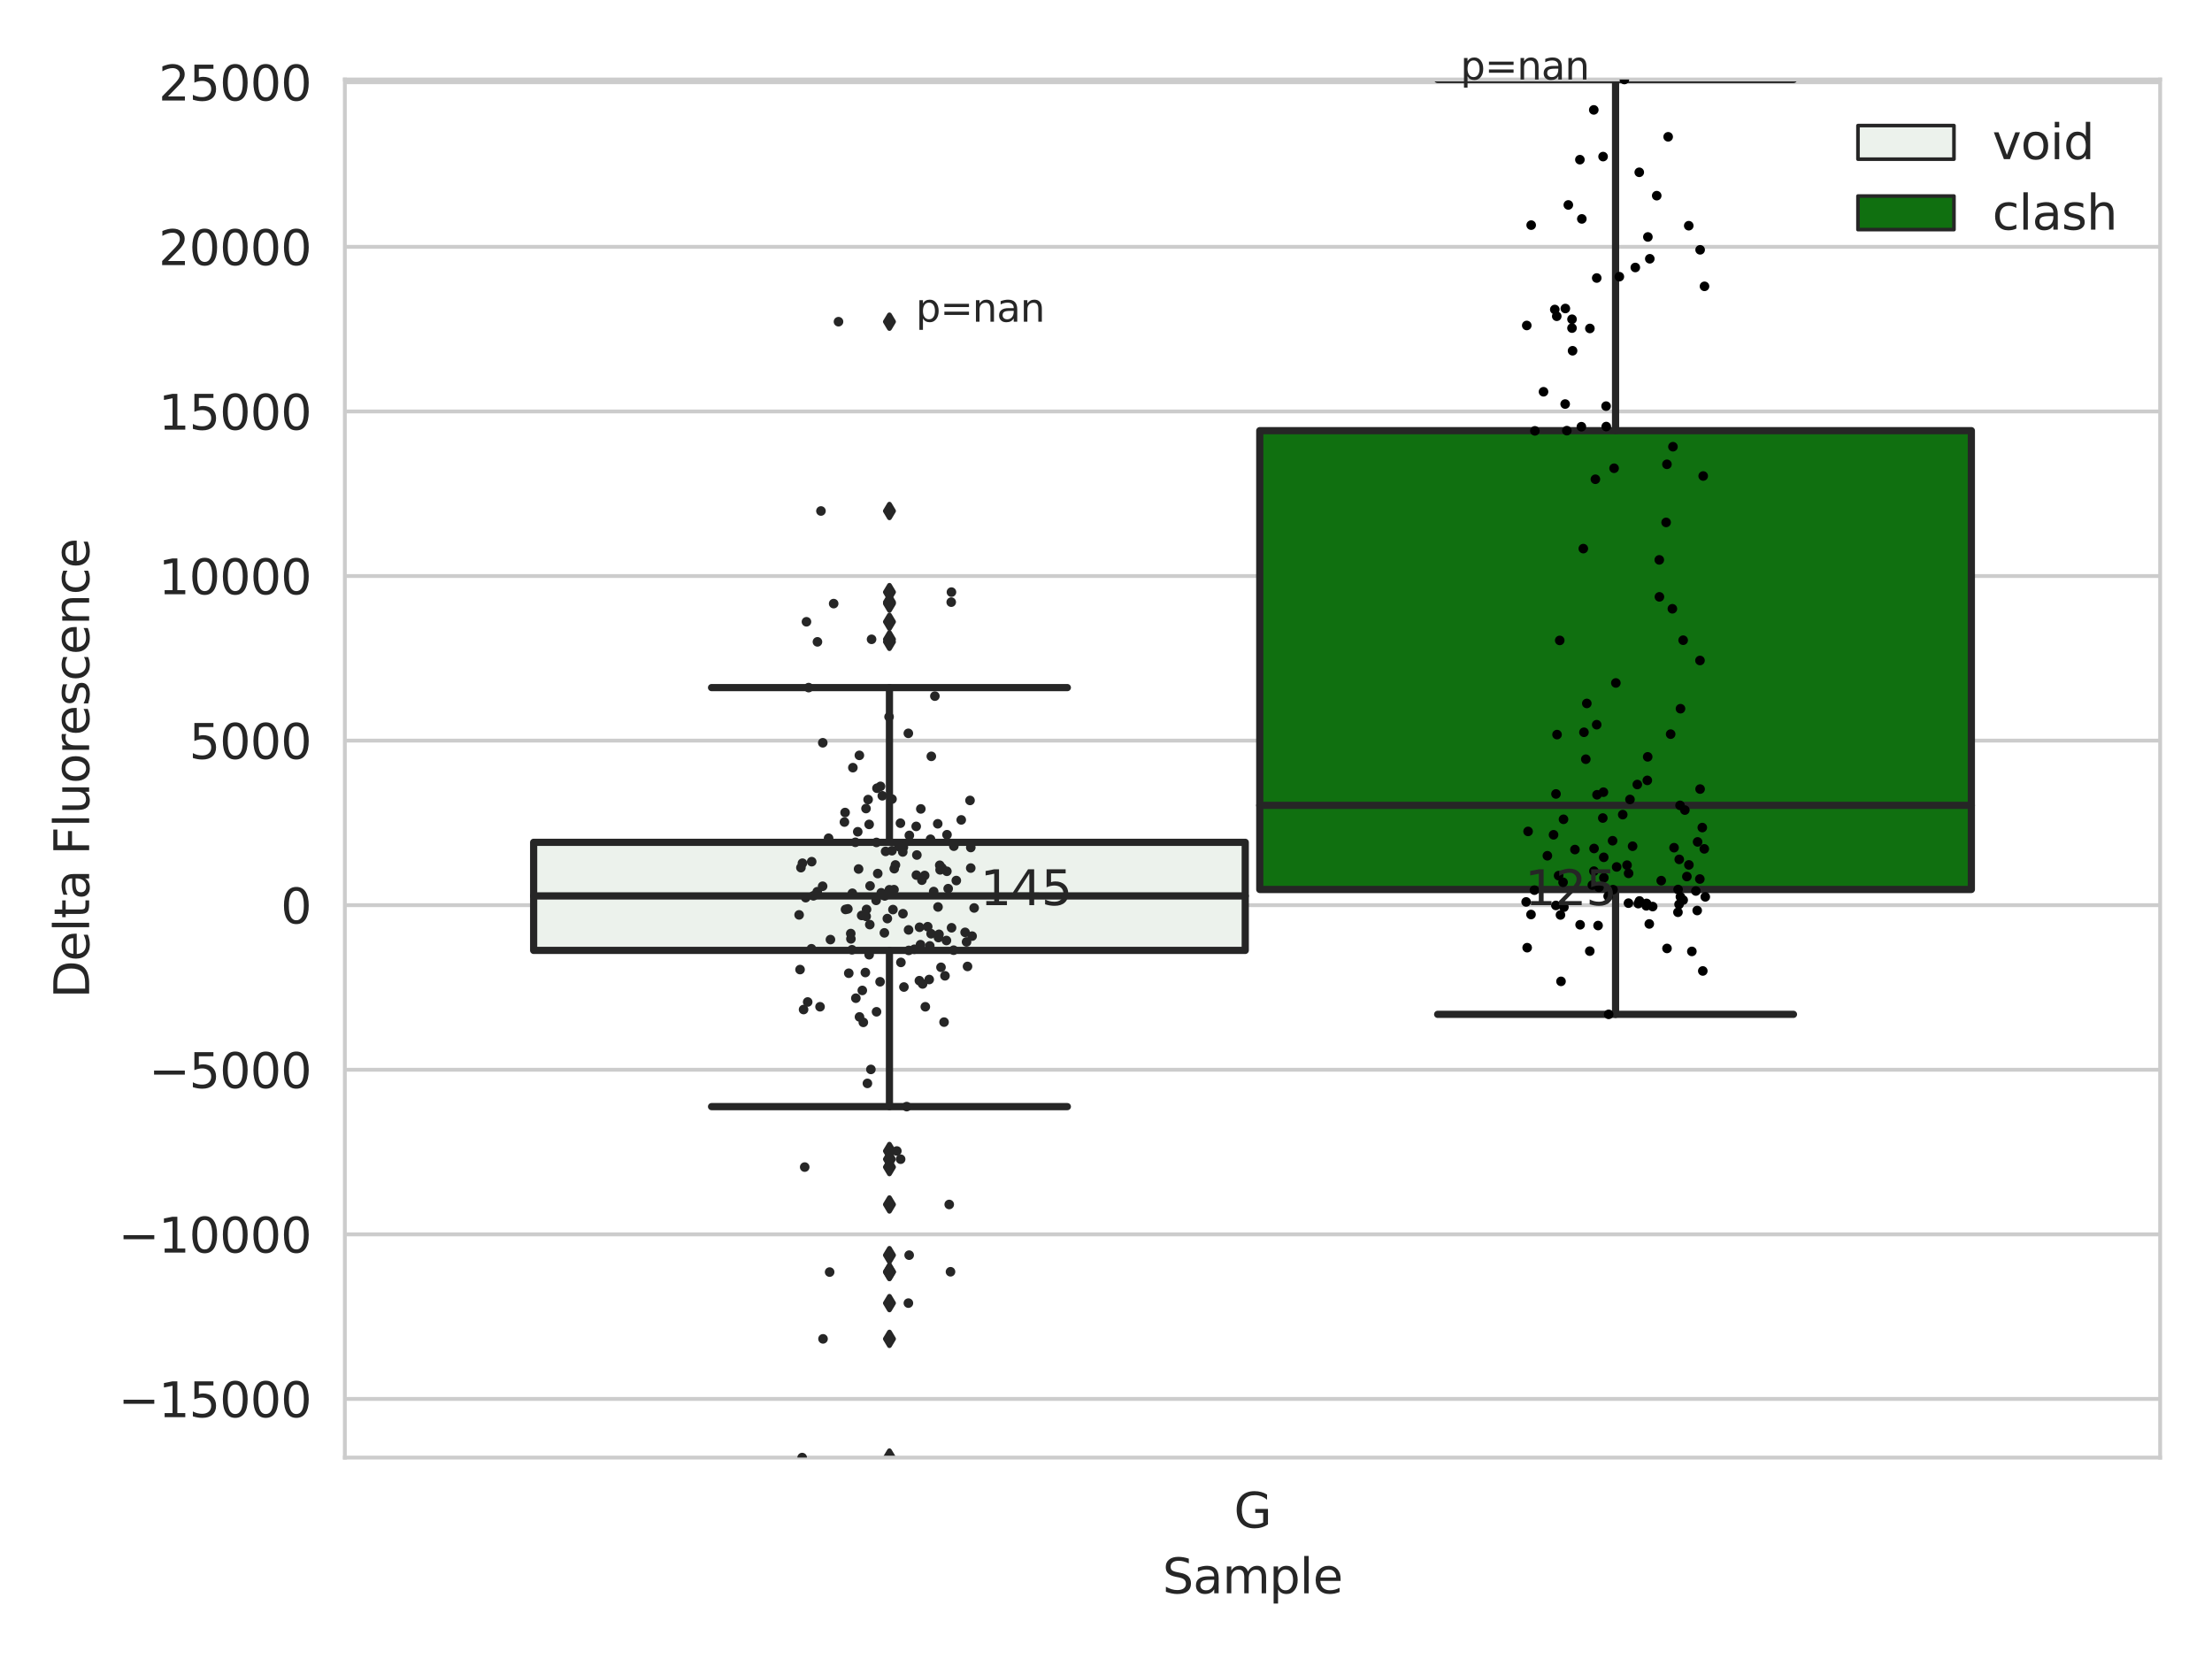 <?xml version="1.0" encoding="utf-8" standalone="no"?>
<!DOCTYPE svg PUBLIC "-//W3C//DTD SVG 1.1//EN"
  "http://www.w3.org/Graphics/SVG/1.1/DTD/svg11.dtd">
<svg xmlns:xlink="http://www.w3.org/1999/xlink" width="460.8pt" height="345.6pt" viewBox="0 0 460.8 345.6" xmlns="http://www.w3.org/2000/svg" version="1.1">
 <defs>
  <style type="text/css">*{stroke-linejoin: round; stroke-linecap: butt}</style>
 </defs>
 <g id="figure_1">
  <g id="patch_1">
   <path d="M 0 345.6 
L 460.8 345.6 
L 460.8 0 
L 0 0 
z
" style="fill: #ffffff"/>
  </g>
  <g id="axes_1">
   <g id="patch_2">
    <path d="M 71.84 303.64 
L 450 303.64 
L 450 16.56 
L 71.84 16.56 
z
" style="fill: #ffffff"/>
   </g>
   <g id="matplotlib.axis_1">
    <g id="xtick_1">
     <g id="text_1">
      <!-- G -->
      <g style="fill: #262626" transform="translate(257.046 318.238) scale(0.1 -0.1)">
       <defs>
        <path id="DejaVuSans-47" d="M 3809 666 
L 3809 1919 
L 2778 1919 
L 2778 2438 
L 4434 2438 
L 4434 434 
Q 4069 175 3628 42 
Q 3188 -91 2688 -91 
Q 1594 -91 976 548 
Q 359 1188 359 2328 
Q 359 3472 976 4111 
Q 1594 4750 2688 4750 
Q 3144 4750 3555 4637 
Q 3966 4525 4313 4306 
L 4313 3634 
Q 3963 3931 3569 4081 
Q 3175 4231 2741 4231 
Q 1884 4231 1454 3753 
Q 1025 3275 1025 2328 
Q 1025 1384 1454 906 
Q 1884 428 2741 428 
Q 3075 428 3337 486 
Q 3600 544 3809 666 
z
" transform="scale(0.016)"/>
       </defs>
       <use xlink:href="#DejaVuSans-47"/>
      </g>
     </g>
    </g>
    <g id="text_2">
     <!-- Sample -->
     <g style="fill: #262626" transform="translate(242.172 331.917) scale(0.1 -0.1)">
      <defs>
       <path id="DejaVuSans-53" d="M 3425 4513 
L 3425 3897 
Q 3066 4069 2747 4153 
Q 2428 4238 2131 4238 
Q 1616 4238 1336 4038 
Q 1056 3838 1056 3469 
Q 1056 3159 1242 3001 
Q 1428 2844 1947 2747 
L 2328 2669 
Q 3034 2534 3370 2195 
Q 3706 1856 3706 1288 
Q 3706 609 3251 259 
Q 2797 -91 1919 -91 
Q 1588 -91 1214 -16 
Q 841 59 441 206 
L 441 856 
Q 825 641 1194 531 
Q 1563 422 1919 422 
Q 2459 422 2753 634 
Q 3047 847 3047 1241 
Q 3047 1584 2836 1778 
Q 2625 1972 2144 2069 
L 1759 2144 
Q 1053 2284 737 2584 
Q 422 2884 422 3419 
Q 422 4038 858 4394 
Q 1294 4750 2059 4750 
Q 2388 4750 2728 4690 
Q 3069 4631 3425 4513 
z
" transform="scale(0.016)"/>
       <path id="DejaVuSans-61" d="M 2194 1759 
Q 1497 1759 1228 1600 
Q 959 1441 959 1056 
Q 959 750 1161 570 
Q 1363 391 1709 391 
Q 2188 391 2477 730 
Q 2766 1069 2766 1631 
L 2766 1759 
L 2194 1759 
z
M 3341 1997 
L 3341 0 
L 2766 0 
L 2766 531 
Q 2569 213 2275 61 
Q 1981 -91 1556 -91 
Q 1019 -91 701 211 
Q 384 513 384 1019 
Q 384 1609 779 1909 
Q 1175 2209 1959 2209 
L 2766 2209 
L 2766 2266 
Q 2766 2663 2505 2880 
Q 2244 3097 1772 3097 
Q 1472 3097 1187 3025 
Q 903 2953 641 2809 
L 641 3341 
Q 956 3463 1253 3523 
Q 1550 3584 1831 3584 
Q 2591 3584 2966 3190 
Q 3341 2797 3341 1997 
z
" transform="scale(0.016)"/>
       <path id="DejaVuSans-6d" d="M 3328 2828 
Q 3544 3216 3844 3400 
Q 4144 3584 4550 3584 
Q 5097 3584 5394 3201 
Q 5691 2819 5691 2113 
L 5691 0 
L 5113 0 
L 5113 2094 
Q 5113 2597 4934 2840 
Q 4756 3084 4391 3084 
Q 3944 3084 3684 2787 
Q 3425 2491 3425 1978 
L 3425 0 
L 2847 0 
L 2847 2094 
Q 2847 2600 2669 2842 
Q 2491 3084 2119 3084 
Q 1678 3084 1418 2786 
Q 1159 2488 1159 1978 
L 1159 0 
L 581 0 
L 581 3500 
L 1159 3500 
L 1159 2956 
Q 1356 3278 1631 3431 
Q 1906 3584 2284 3584 
Q 2666 3584 2933 3390 
Q 3200 3197 3328 2828 
z
" transform="scale(0.016)"/>
       <path id="DejaVuSans-70" d="M 1159 525 
L 1159 -1331 
L 581 -1331 
L 581 3500 
L 1159 3500 
L 1159 2969 
Q 1341 3281 1617 3432 
Q 1894 3584 2278 3584 
Q 2916 3584 3314 3078 
Q 3713 2572 3713 1747 
Q 3713 922 3314 415 
Q 2916 -91 2278 -91 
Q 1894 -91 1617 61 
Q 1341 213 1159 525 
z
M 3116 1747 
Q 3116 2381 2855 2742 
Q 2594 3103 2138 3103 
Q 1681 3103 1420 2742 
Q 1159 2381 1159 1747 
Q 1159 1113 1420 752 
Q 1681 391 2138 391 
Q 2594 391 2855 752 
Q 3116 1113 3116 1747 
z
" transform="scale(0.016)"/>
       <path id="DejaVuSans-6c" d="M 603 4863 
L 1178 4863 
L 1178 0 
L 603 0 
L 603 4863 
z
" transform="scale(0.016)"/>
       <path id="DejaVuSans-65" d="M 3597 1894 
L 3597 1613 
L 953 1613 
Q 991 1019 1311 708 
Q 1631 397 2203 397 
Q 2534 397 2845 478 
Q 3156 559 3463 722 
L 3463 178 
Q 3153 47 2828 -22 
Q 2503 -91 2169 -91 
Q 1331 -91 842 396 
Q 353 884 353 1716 
Q 353 2575 817 3079 
Q 1281 3584 2069 3584 
Q 2775 3584 3186 3129 
Q 3597 2675 3597 1894 
z
M 3022 2063 
Q 3016 2534 2758 2815 
Q 2500 3097 2075 3097 
Q 1594 3097 1305 2825 
Q 1016 2553 972 2059 
L 3022 2063 
z
" transform="scale(0.016)"/>
      </defs>
      <use xlink:href="#DejaVuSans-53"/>
      <use xlink:href="#DejaVuSans-61" x="63.477"/>
      <use xlink:href="#DejaVuSans-6d" x="124.756"/>
      <use xlink:href="#DejaVuSans-70" x="222.168"/>
      <use xlink:href="#DejaVuSans-6c" x="285.645"/>
      <use xlink:href="#DejaVuSans-65" x="313.428"/>
     </g>
    </g>
   </g>
   <g id="matplotlib.axis_2">
    <g id="ytick_1">
     <g id="line2d_1">
      <path d="M 71.84 291.423 
L 450 291.423 
" clip-path="url(#pda5dbcec9f)" style="fill: none; stroke: #cccccc; stroke-width: 0.8; stroke-linecap: round"/>
     </g>
     <g id="text_3">
      <!-- −15000 -->
      <g style="fill: #262626" transform="translate(24.648 295.222) scale(0.1 -0.1)">
       <defs>
        <path id="DejaVuSans-2212" d="M 678 2272 
L 4684 2272 
L 4684 1741 
L 678 1741 
L 678 2272 
z
" transform="scale(0.016)"/>
        <path id="DejaVuSans-31" d="M 794 531 
L 1825 531 
L 1825 4091 
L 703 3866 
L 703 4441 
L 1819 4666 
L 2450 4666 
L 2450 531 
L 3481 531 
L 3481 0 
L 794 0 
L 794 531 
z
" transform="scale(0.016)"/>
        <path id="DejaVuSans-35" d="M 691 4666 
L 3169 4666 
L 3169 4134 
L 1269 4134 
L 1269 2991 
Q 1406 3038 1543 3061 
Q 1681 3084 1819 3084 
Q 2600 3084 3056 2656 
Q 3513 2228 3513 1497 
Q 3513 744 3044 326 
Q 2575 -91 1722 -91 
Q 1428 -91 1123 -41 
Q 819 9 494 109 
L 494 744 
Q 775 591 1075 516 
Q 1375 441 1709 441 
Q 2250 441 2565 725 
Q 2881 1009 2881 1497 
Q 2881 1984 2565 2268 
Q 2250 2553 1709 2553 
Q 1456 2553 1204 2497 
Q 953 2441 691 2322 
L 691 4666 
z
" transform="scale(0.016)"/>
        <path id="DejaVuSans-30" d="M 2034 4250 
Q 1547 4250 1301 3770 
Q 1056 3291 1056 2328 
Q 1056 1369 1301 889 
Q 1547 409 2034 409 
Q 2525 409 2770 889 
Q 3016 1369 3016 2328 
Q 3016 3291 2770 3770 
Q 2525 4250 2034 4250 
z
M 2034 4750 
Q 2819 4750 3233 4129 
Q 3647 3509 3647 2328 
Q 3647 1150 3233 529 
Q 2819 -91 2034 -91 
Q 1250 -91 836 529 
Q 422 1150 422 2328 
Q 422 3509 836 4129 
Q 1250 4750 2034 4750 
z
" transform="scale(0.016)"/>
       </defs>
       <use xlink:href="#DejaVuSans-2212"/>
       <use xlink:href="#DejaVuSans-31" x="83.789"/>
       <use xlink:href="#DejaVuSans-35" x="147.412"/>
       <use xlink:href="#DejaVuSans-30" x="211.035"/>
       <use xlink:href="#DejaVuSans-30" x="274.658"/>
       <use xlink:href="#DejaVuSans-30" x="338.281"/>
      </g>
     </g>
    </g>
    <g id="ytick_2">
     <g id="line2d_2">
      <path d="M 71.84 257.138 
L 450 257.138 
" clip-path="url(#pda5dbcec9f)" style="fill: none; stroke: #cccccc; stroke-width: 0.8; stroke-linecap: round"/>
     </g>
     <g id="text_4">
      <!-- −10000 -->
      <g style="fill: #262626" transform="translate(24.648 260.937) scale(0.1 -0.1)">
       <use xlink:href="#DejaVuSans-2212"/>
       <use xlink:href="#DejaVuSans-31" x="83.789"/>
       <use xlink:href="#DejaVuSans-30" x="147.412"/>
       <use xlink:href="#DejaVuSans-30" x="211.035"/>
       <use xlink:href="#DejaVuSans-30" x="274.658"/>
       <use xlink:href="#DejaVuSans-30" x="338.281"/>
      </g>
     </g>
    </g>
    <g id="ytick_3">
     <g id="line2d_3">
      <path d="M 71.84 222.852 
L 450 222.852 
" clip-path="url(#pda5dbcec9f)" style="fill: none; stroke: #cccccc; stroke-width: 0.8; stroke-linecap: round"/>
     </g>
     <g id="text_5">
      <!-- −5000 -->
      <g style="fill: #262626" transform="translate(31.01 226.651) scale(0.1 -0.1)">
       <use xlink:href="#DejaVuSans-2212"/>
       <use xlink:href="#DejaVuSans-35" x="83.789"/>
       <use xlink:href="#DejaVuSans-30" x="147.412"/>
       <use xlink:href="#DejaVuSans-30" x="211.035"/>
       <use xlink:href="#DejaVuSans-30" x="274.658"/>
      </g>
     </g>
    </g>
    <g id="ytick_4">
     <g id="line2d_4">
      <path d="M 71.84 188.567 
L 450 188.567 
" clip-path="url(#pda5dbcec9f)" style="fill: none; stroke: #cccccc; stroke-width: 0.8; stroke-linecap: round"/>
     </g>
     <g id="text_6">
      <!-- 0 -->
      <g style="fill: #262626" transform="translate(58.477 192.366) scale(0.1 -0.1)">
       <use xlink:href="#DejaVuSans-30"/>
      </g>
     </g>
    </g>
    <g id="ytick_5">
     <g id="line2d_5">
      <path d="M 71.84 154.281 
L 450 154.281 
" clip-path="url(#pda5dbcec9f)" style="fill: none; stroke: #cccccc; stroke-width: 0.8; stroke-linecap: round"/>
     </g>
     <g id="text_7">
      <!-- 5000 -->
      <g style="fill: #262626" transform="translate(39.39 158.08) scale(0.1 -0.1)">
       <use xlink:href="#DejaVuSans-35"/>
       <use xlink:href="#DejaVuSans-30" x="63.623"/>
       <use xlink:href="#DejaVuSans-30" x="127.246"/>
       <use xlink:href="#DejaVuSans-30" x="190.869"/>
      </g>
     </g>
    </g>
    <g id="ytick_6">
     <g id="line2d_6">
      <path d="M 71.84 119.995 
L 450 119.995 
" clip-path="url(#pda5dbcec9f)" style="fill: none; stroke: #cccccc; stroke-width: 0.8; stroke-linecap: round"/>
     </g>
     <g id="text_8">
      <!-- 10000 -->
      <g style="fill: #262626" transform="translate(33.028 123.795) scale(0.1 -0.1)">
       <use xlink:href="#DejaVuSans-31"/>
       <use xlink:href="#DejaVuSans-30" x="63.623"/>
       <use xlink:href="#DejaVuSans-30" x="127.246"/>
       <use xlink:href="#DejaVuSans-30" x="190.869"/>
       <use xlink:href="#DejaVuSans-30" x="254.492"/>
      </g>
     </g>
    </g>
    <g id="ytick_7">
     <g id="line2d_7">
      <path d="M 71.84 85.71 
L 450 85.71 
" clip-path="url(#pda5dbcec9f)" style="fill: none; stroke: #cccccc; stroke-width: 0.8; stroke-linecap: round"/>
     </g>
     <g id="text_9">
      <!-- 15000 -->
      <g style="fill: #262626" transform="translate(33.028 89.509) scale(0.1 -0.1)">
       <use xlink:href="#DejaVuSans-31"/>
       <use xlink:href="#DejaVuSans-35" x="63.623"/>
       <use xlink:href="#DejaVuSans-30" x="127.246"/>
       <use xlink:href="#DejaVuSans-30" x="190.869"/>
       <use xlink:href="#DejaVuSans-30" x="254.492"/>
      </g>
     </g>
    </g>
    <g id="ytick_8">
     <g id="line2d_8">
      <path d="M 71.84 51.424 
L 450 51.424 
" clip-path="url(#pda5dbcec9f)" style="fill: none; stroke: #cccccc; stroke-width: 0.8; stroke-linecap: round"/>
     </g>
     <g id="text_10">
      <!-- 20000 -->
      <g style="fill: #262626" transform="translate(33.028 55.224) scale(0.1 -0.1)">
       <defs>
        <path id="DejaVuSans-32" d="M 1228 531 
L 3431 531 
L 3431 0 
L 469 0 
L 469 531 
Q 828 903 1448 1529 
Q 2069 2156 2228 2338 
Q 2531 2678 2651 2914 
Q 2772 3150 2772 3378 
Q 2772 3750 2511 3984 
Q 2250 4219 1831 4219 
Q 1534 4219 1204 4116 
Q 875 4013 500 3803 
L 500 4441 
Q 881 4594 1212 4672 
Q 1544 4750 1819 4750 
Q 2544 4750 2975 4387 
Q 3406 4025 3406 3419 
Q 3406 3131 3298 2873 
Q 3191 2616 2906 2266 
Q 2828 2175 2409 1742 
Q 1991 1309 1228 531 
z
" transform="scale(0.016)"/>
       </defs>
       <use xlink:href="#DejaVuSans-32"/>
       <use xlink:href="#DejaVuSans-30" x="63.623"/>
       <use xlink:href="#DejaVuSans-30" x="127.246"/>
       <use xlink:href="#DejaVuSans-30" x="190.869"/>
       <use xlink:href="#DejaVuSans-30" x="254.492"/>
      </g>
     </g>
    </g>
    <g id="ytick_9">
     <g id="line2d_9">
      <path d="M 71.84 17.139 
L 450 17.139 
" clip-path="url(#pda5dbcec9f)" style="fill: none; stroke: #cccccc; stroke-width: 0.8; stroke-linecap: round"/>
     </g>
     <g id="text_11">
      <!-- 25000 -->
      <g style="fill: #262626" transform="translate(33.028 20.938) scale(0.1 -0.1)">
       <use xlink:href="#DejaVuSans-32"/>
       <use xlink:href="#DejaVuSans-35" x="63.623"/>
       <use xlink:href="#DejaVuSans-30" x="127.246"/>
       <use xlink:href="#DejaVuSans-30" x="190.869"/>
       <use xlink:href="#DejaVuSans-30" x="254.492"/>
      </g>
     </g>
    </g>
    <g id="text_12">
     <!-- Delta Fluorescence -->
     <g style="fill: #262626" transform="translate(18.568 207.967) rotate(-90) scale(0.1 -0.1)">
      <defs>
       <path id="DejaVuSans-44" d="M 1259 4147 
L 1259 519 
L 2022 519 
Q 2988 519 3436 956 
Q 3884 1394 3884 2338 
Q 3884 3275 3436 3711 
Q 2988 4147 2022 4147 
L 1259 4147 
z
M 628 4666 
L 1925 4666 
Q 3281 4666 3915 4102 
Q 4550 3538 4550 2338 
Q 4550 1131 3912 565 
Q 3275 0 1925 0 
L 628 0 
L 628 4666 
z
" transform="scale(0.016)"/>
       <path id="DejaVuSans-74" d="M 1172 4494 
L 1172 3500 
L 2356 3500 
L 2356 3053 
L 1172 3053 
L 1172 1153 
Q 1172 725 1289 603 
Q 1406 481 1766 481 
L 2356 481 
L 2356 0 
L 1766 0 
Q 1100 0 847 248 
Q 594 497 594 1153 
L 594 3053 
L 172 3053 
L 172 3500 
L 594 3500 
L 594 4494 
L 1172 4494 
z
" transform="scale(0.016)"/>
       <path id="DejaVuSans-20" transform="scale(0.016)"/>
       <path id="DejaVuSans-46" d="M 628 4666 
L 3309 4666 
L 3309 4134 
L 1259 4134 
L 1259 2759 
L 3109 2759 
L 3109 2228 
L 1259 2228 
L 1259 0 
L 628 0 
L 628 4666 
z
" transform="scale(0.016)"/>
       <path id="DejaVuSans-75" d="M 544 1381 
L 544 3500 
L 1119 3500 
L 1119 1403 
Q 1119 906 1312 657 
Q 1506 409 1894 409 
Q 2359 409 2629 706 
Q 2900 1003 2900 1516 
L 2900 3500 
L 3475 3500 
L 3475 0 
L 2900 0 
L 2900 538 
Q 2691 219 2414 64 
Q 2138 -91 1772 -91 
Q 1169 -91 856 284 
Q 544 659 544 1381 
z
M 1991 3584 
L 1991 3584 
z
" transform="scale(0.016)"/>
       <path id="DejaVuSans-6f" d="M 1959 3097 
Q 1497 3097 1228 2736 
Q 959 2375 959 1747 
Q 959 1119 1226 758 
Q 1494 397 1959 397 
Q 2419 397 2687 759 
Q 2956 1122 2956 1747 
Q 2956 2369 2687 2733 
Q 2419 3097 1959 3097 
z
M 1959 3584 
Q 2709 3584 3137 3096 
Q 3566 2609 3566 1747 
Q 3566 888 3137 398 
Q 2709 -91 1959 -91 
Q 1206 -91 779 398 
Q 353 888 353 1747 
Q 353 2609 779 3096 
Q 1206 3584 1959 3584 
z
" transform="scale(0.016)"/>
       <path id="DejaVuSans-72" d="M 2631 2963 
Q 2534 3019 2420 3045 
Q 2306 3072 2169 3072 
Q 1681 3072 1420 2755 
Q 1159 2438 1159 1844 
L 1159 0 
L 581 0 
L 581 3500 
L 1159 3500 
L 1159 2956 
Q 1341 3275 1631 3429 
Q 1922 3584 2338 3584 
Q 2397 3584 2469 3576 
Q 2541 3569 2628 3553 
L 2631 2963 
z
" transform="scale(0.016)"/>
       <path id="DejaVuSans-73" d="M 2834 3397 
L 2834 2853 
Q 2591 2978 2328 3040 
Q 2066 3103 1784 3103 
Q 1356 3103 1142 2972 
Q 928 2841 928 2578 
Q 928 2378 1081 2264 
Q 1234 2150 1697 2047 
L 1894 2003 
Q 2506 1872 2764 1633 
Q 3022 1394 3022 966 
Q 3022 478 2636 193 
Q 2250 -91 1575 -91 
Q 1294 -91 989 -36 
Q 684 19 347 128 
L 347 722 
Q 666 556 975 473 
Q 1284 391 1588 391 
Q 1994 391 2212 530 
Q 2431 669 2431 922 
Q 2431 1156 2273 1281 
Q 2116 1406 1581 1522 
L 1381 1569 
Q 847 1681 609 1914 
Q 372 2147 372 2553 
Q 372 3047 722 3315 
Q 1072 3584 1716 3584 
Q 2034 3584 2315 3537 
Q 2597 3491 2834 3397 
z
" transform="scale(0.016)"/>
       <path id="DejaVuSans-63" d="M 3122 3366 
L 3122 2828 
Q 2878 2963 2633 3030 
Q 2388 3097 2138 3097 
Q 1578 3097 1268 2742 
Q 959 2388 959 1747 
Q 959 1106 1268 751 
Q 1578 397 2138 397 
Q 2388 397 2633 464 
Q 2878 531 3122 666 
L 3122 134 
Q 2881 22 2623 -34 
Q 2366 -91 2075 -91 
Q 1284 -91 818 406 
Q 353 903 353 1747 
Q 353 2603 823 3093 
Q 1294 3584 2113 3584 
Q 2378 3584 2631 3529 
Q 2884 3475 3122 3366 
z
" transform="scale(0.016)"/>
       <path id="DejaVuSans-6e" d="M 3513 2113 
L 3513 0 
L 2938 0 
L 2938 2094 
Q 2938 2591 2744 2837 
Q 2550 3084 2163 3084 
Q 1697 3084 1428 2787 
Q 1159 2491 1159 1978 
L 1159 0 
L 581 0 
L 581 3500 
L 1159 3500 
L 1159 2956 
Q 1366 3272 1645 3428 
Q 1925 3584 2291 3584 
Q 2894 3584 3203 3211 
Q 3513 2838 3513 2113 
z
" transform="scale(0.016)"/>
      </defs>
      <use xlink:href="#DejaVuSans-44"/>
      <use xlink:href="#DejaVuSans-65" x="77.002"/>
      <use xlink:href="#DejaVuSans-6c" x="138.525"/>
      <use xlink:href="#DejaVuSans-74" x="166.309"/>
      <use xlink:href="#DejaVuSans-61" x="205.518"/>
      <use xlink:href="#DejaVuSans-20" x="266.797"/>
      <use xlink:href="#DejaVuSans-46" x="298.584"/>
      <use xlink:href="#DejaVuSans-6c" x="356.104"/>
      <use xlink:href="#DejaVuSans-75" x="383.887"/>
      <use xlink:href="#DejaVuSans-6f" x="447.266"/>
      <use xlink:href="#DejaVuSans-72" x="508.447"/>
      <use xlink:href="#DejaVuSans-65" x="547.311"/>
      <use xlink:href="#DejaVuSans-73" x="608.834"/>
      <use xlink:href="#DejaVuSans-63" x="660.934"/>
      <use xlink:href="#DejaVuSans-65" x="715.914"/>
      <use xlink:href="#DejaVuSans-6e" x="777.438"/>
      <use xlink:href="#DejaVuSans-63" x="840.816"/>
      <use xlink:href="#DejaVuSans-65" x="895.797"/>
     </g>
    </g>
   </g>
   <g id="patch_3">
    <path d="M 111.169 197.987 
L 259.407 197.987 
L 259.407 175.469 
L 111.169 175.469 
L 111.169 197.987 
z
" clip-path="url(#pda5dbcec9f)" style="fill: #ecf2ec; stroke: #262626; stroke-width: 1.5; stroke-linejoin: miter"/>
   </g>
   <g id="patch_4">
    <path d="M 262.433 185.297 
L 410.671 185.297 
L 410.671 89.713 
L 262.433 89.713 
L 262.433 185.297 
z
" clip-path="url(#pda5dbcec9f)" style="fill: #107010; stroke: #262626; stroke-width: 1.5; stroke-linejoin: miter"/>
   </g>
   <g id="patch_5">
    <path d="M 260.92 188.567 
L 260.92 188.567 
L 260.92 188.567 
L 260.92 188.567 
z
" clip-path="url(#pda5dbcec9f)" style="fill: #ecf2ec; stroke: #262626; stroke-width: 0.75; stroke-linejoin: miter"/>
   </g>
   <g id="patch_6">
    <path d="M 260.92 188.567 
L 260.92 188.567 
L 260.92 188.567 
L 260.92 188.567 
z
" clip-path="url(#pda5dbcec9f)" style="fill: #107010; stroke: #262626; stroke-width: 0.75; stroke-linejoin: miter"/>
   </g>
   <g id="PathCollection_1"/>
   <g id="PathCollection_2"/>
   <g id="line2d_10">
    <path d="M 185.288 197.987 
L 185.288 230.529 
" clip-path="url(#pda5dbcec9f)" style="fill: none; stroke: #262626; stroke-width: 1.5; stroke-linecap: round"/>
   </g>
   <g id="line2d_11">
    <path d="M 185.288 175.469 
L 185.288 143.24 
" clip-path="url(#pda5dbcec9f)" style="fill: none; stroke: #262626; stroke-width: 1.5; stroke-linecap: round"/>
   </g>
   <g id="line2d_12">
    <path d="M 148.228 230.529 
L 222.348 230.529 
" clip-path="url(#pda5dbcec9f)" style="fill: none; stroke: #262626; stroke-width: 1.5; stroke-linecap: round"/>
   </g>
   <g id="line2d_13">
    <path d="M 148.228 143.24 
L 222.348 143.24 
" clip-path="url(#pda5dbcec9f)" style="fill: none; stroke: #262626; stroke-width: 1.5; stroke-linecap: round"/>
   </g>
   <g id="line2d_14">
    <defs>
     <path id="mf3bbeea41a" d="M -0 1.414 
L 0.849 0 
L 0 -1.414 
L -0.849 -0 
z
" style="stroke: #262626; stroke-linejoin: miter"/>
    </defs>
    <g clip-path="url(#pda5dbcec9f)">
     <use xlink:href="#mf3bbeea41a" x="185.288" y="303.64" style="fill: #262626; stroke: #262626; stroke-linejoin: miter"/>
     <use xlink:href="#mf3bbeea41a" x="185.288" y="239.776" style="fill: #262626; stroke: #262626; stroke-linejoin: miter"/>
     <use xlink:href="#mf3bbeea41a" x="185.288" y="243.124" style="fill: #262626; stroke: #262626; stroke-linejoin: miter"/>
     <use xlink:href="#mf3bbeea41a" x="185.288" y="261.47" style="fill: #262626; stroke: #262626; stroke-linejoin: miter"/>
     <use xlink:href="#mf3bbeea41a" x="185.288" y="241.482" style="fill: #262626; stroke: #262626; stroke-linejoin: miter"/>
     <use xlink:href="#mf3bbeea41a" x="185.288" y="264.931" style="fill: #262626; stroke: #262626; stroke-linejoin: miter"/>
     <use xlink:href="#mf3bbeea41a" x="185.288" y="250.914" style="fill: #262626; stroke: #262626; stroke-linejoin: miter"/>
     <use xlink:href="#mf3bbeea41a" x="185.288" y="271.462" style="fill: #262626; stroke: #262626; stroke-linejoin: miter"/>
     <use xlink:href="#mf3bbeea41a" x="185.288" y="264.995" style="fill: #262626; stroke: #262626; stroke-linejoin: miter"/>
     <use xlink:href="#mf3bbeea41a" x="185.288" y="278.91" style="fill: #262626; stroke: #262626; stroke-linejoin: miter"/>
     <use xlink:href="#mf3bbeea41a" x="185.288" y="129.529" style="fill: #262626; stroke: #262626; stroke-linejoin: miter"/>
     <use xlink:href="#mf3bbeea41a" x="185.288" y="123.349" style="fill: #262626; stroke: #262626; stroke-linejoin: miter"/>
     <use xlink:href="#mf3bbeea41a" x="185.288" y="125.742" style="fill: #262626; stroke: #262626; stroke-linejoin: miter"/>
     <use xlink:href="#mf3bbeea41a" x="185.288" y="133.71" style="fill: #262626; stroke: #262626; stroke-linejoin: miter"/>
     <use xlink:href="#mf3bbeea41a" x="185.288" y="67.014" style="fill: #262626; stroke: #262626; stroke-linejoin: miter"/>
     <use xlink:href="#mf3bbeea41a" x="185.288" y="106.449" style="fill: #262626; stroke: #262626; stroke-linejoin: miter"/>
     <use xlink:href="#mf3bbeea41a" x="185.288" y="133.18" style="fill: #262626; stroke: #262626; stroke-linejoin: miter"/>
     <use xlink:href="#mf3bbeea41a" x="185.288" y="125.439" style="fill: #262626; stroke: #262626; stroke-linejoin: miter"/>
    </g>
   </g>
   <g id="line2d_15">
    <path d="M 336.552 185.297 
L 336.552 211.306 
" clip-path="url(#pda5dbcec9f)" style="fill: none; stroke: #262626; stroke-width: 1.5; stroke-linecap: round"/>
   </g>
   <g id="line2d_16">
    <path d="M 336.552 89.713 
L 336.552 16.56 
" clip-path="url(#pda5dbcec9f)" style="fill: none; stroke: #262626; stroke-width: 1.5; stroke-linecap: round"/>
   </g>
   <g id="line2d_17">
    <path d="M 299.492 211.306 
L 373.612 211.306 
" clip-path="url(#pda5dbcec9f)" style="fill: none; stroke: #262626; stroke-width: 1.5; stroke-linecap: round"/>
   </g>
   <g id="line2d_18">
    <path d="M 299.492 16.56 
L 373.612 16.56 
" clip-path="url(#pda5dbcec9f)" style="fill: none; stroke: #262626; stroke-width: 1.5; stroke-linecap: round"/>
   </g>
   <g id="line2d_19"/>
   <g id="line2d_20">
    <path d="M 111.169 186.636 
L 259.407 186.636 
" clip-path="url(#pda5dbcec9f)" style="fill: none; stroke: #262626; stroke-width: 1.5; stroke-linecap: round"/>
   </g>
   <g id="line2d_21">
    <path d="M 262.433 167.773 
L 410.671 167.773 
" clip-path="url(#pda5dbcec9f)" style="fill: none; stroke: #262626; stroke-width: 1.5; stroke-linecap: round"/>
   </g>
   <g id="patch_7">
    <path d="M 71.84 303.64 
L 71.84 16.56 
" style="fill: none; stroke: #cccccc; stroke-width: 0.8; stroke-linejoin: miter; stroke-linecap: square"/>
   </g>
   <g id="patch_8">
    <path d="M 450 303.64 
L 450 16.56 
" style="fill: none; stroke: #cccccc; stroke-width: 0.8; stroke-linejoin: miter; stroke-linecap: square"/>
   </g>
   <g id="patch_9">
    <path d="M 71.84 303.64 
L 450 303.64 
" style="fill: none; stroke: #cccccc; stroke-width: 0.8; stroke-linejoin: miter; stroke-linecap: square"/>
   </g>
   <g id="patch_10">
    <path d="M 71.84 16.56 
L 450 16.56 
" style="fill: none; stroke: #cccccc; stroke-width: 0.8; stroke-linejoin: miter; stroke-linecap: square"/>
   </g>
   <g id="PathCollection_3">
    <defs>
     <path id="C0_0_6d3f43022b" d="M 0 1 
C 0.265 1 0.52 0.895 0.707 0.707 
C 0.895 0.52 1 0.265 1 -0 
C 1 -0.265 0.895 -0.52 0.707 -0.707 
C 0.52 -0.895 0.265 -1 0 -1 
C -0.265 -1 -0.52 -0.895 -0.707 -0.707 
C -0.895 -0.52 -1 -0.265 -1 0 
C -1 0.265 -0.895 0.52 -0.707 0.707 
C -0.52 0.895 -0.265 1 0 1 
z
"/>
    </defs>
    <g clip-path="url(#pda5dbcec9f)">
     <use xlink:href="#C0_0_6d3f43022b" x="185.821" y="166.466" style="fill: #262626"/>
    </g>
    <g clip-path="url(#pda5dbcec9f)">
     <use xlink:href="#C0_0_6d3f43022b" x="169.035" y="197.642" style="fill: #262626"/>
    </g>
    <g clip-path="url(#pda5dbcec9f)">
     <use xlink:href="#C0_0_6d3f43022b" x="167.105" y="303.64" style="fill: #262626"/>
    </g>
    <g clip-path="url(#pda5dbcec9f)">
     <use xlink:href="#C0_0_6d3f43022b" x="189.434" y="174.027" style="fill: #262626"/>
    </g>
    <g clip-path="url(#pda5dbcec9f)">
     <use xlink:href="#C0_0_6d3f43022b" x="181.194" y="192.613" style="fill: #262626"/>
    </g>
    <g clip-path="url(#pda5dbcec9f)">
     <use xlink:href="#C0_0_6d3f43022b" x="181.059" y="198.887" style="fill: #262626"/>
    </g>
    <g clip-path="url(#pda5dbcec9f)">
     <use xlink:href="#C0_0_6d3f43022b" x="182.598" y="210.773" style="fill: #262626"/>
    </g>
    <g clip-path="url(#pda5dbcec9f)">
     <use xlink:href="#C0_0_6d3f43022b" x="171.4" y="154.735" style="fill: #262626"/>
    </g>
    <g clip-path="url(#pda5dbcec9f)">
     <use xlink:href="#C0_0_6d3f43022b" x="186.829" y="239.776" style="fill: #262626"/>
    </g>
    <g clip-path="url(#pda5dbcec9f)">
     <use xlink:href="#C0_0_6d3f43022b" x="198.656" y="197.943" style="fill: #262626"/>
    </g>
    <g clip-path="url(#pda5dbcec9f)">
     <use xlink:href="#C0_0_6d3f43022b" x="172.612" y="174.614" style="fill: #262626"/>
    </g>
    <g clip-path="url(#pda5dbcec9f)">
     <use xlink:href="#C0_0_6d3f43022b" x="178.685" y="173.27" style="fill: #262626"/>
    </g>
    <g clip-path="url(#pda5dbcec9f)">
     <use xlink:href="#C0_0_6d3f43022b" x="191.556" y="193.163" style="fill: #262626"/>
    </g>
    <g clip-path="url(#pda5dbcec9f)">
     <use xlink:href="#C0_0_6d3f43022b" x="168.002" y="129.529" style="fill: #262626"/>
    </g>
    <g clip-path="url(#pda5dbcec9f)">
     <use xlink:href="#C0_0_6d3f43022b" x="202.072" y="166.745" style="fill: #262626"/>
    </g>
    <g clip-path="url(#pda5dbcec9f)">
     <use xlink:href="#C0_0_6d3f43022b" x="195.406" y="188.94" style="fill: #262626"/>
    </g>
    <g clip-path="url(#pda5dbcec9f)">
     <use xlink:href="#C0_0_6d3f43022b" x="183.8" y="165.775" style="fill: #262626"/>
    </g>
    <g clip-path="url(#pda5dbcec9f)">
     <use xlink:href="#C0_0_6d3f43022b" x="189.272" y="193.715" style="fill: #262626"/>
    </g>
    <g clip-path="url(#pda5dbcec9f)">
     <use xlink:href="#C0_0_6d3f43022b" x="191.526" y="204.292" style="fill: #262626"/>
    </g>
    <g clip-path="url(#pda5dbcec9f)">
     <use xlink:href="#C0_0_6d3f43022b" x="198.204" y="123.349" style="fill: #262626"/>
    </g>
    <g clip-path="url(#pda5dbcec9f)">
     <use xlink:href="#C0_0_6d3f43022b" x="179.847" y="212.978" style="fill: #262626"/>
    </g>
    <g clip-path="url(#pda5dbcec9f)">
     <use xlink:href="#C0_0_6d3f43022b" x="178.184" y="175.469" style="fill: #262626"/>
    </g>
    <g clip-path="url(#pda5dbcec9f)">
     <use xlink:href="#C0_0_6d3f43022b" x="195.5" y="195.314" style="fill: #262626"/>
    </g>
    <g clip-path="url(#pda5dbcec9f)">
     <use xlink:href="#C0_0_6d3f43022b" x="179.633" y="206.327" style="fill: #262626"/>
    </g>
    <g clip-path="url(#pda5dbcec9f)">
     <use xlink:href="#C0_0_6d3f43022b" x="173.668" y="125.742" style="fill: #262626"/>
    </g>
    <g clip-path="url(#pda5dbcec9f)">
     <use xlink:href="#C0_0_6d3f43022b" x="180.445" y="190.901" style="fill: #262626"/>
    </g>
    <g clip-path="url(#pda5dbcec9f)">
     <use xlink:href="#C0_0_6d3f43022b" x="167.637" y="243.124" style="fill: #262626"/>
    </g>
    <g clip-path="url(#pda5dbcec9f)">
     <use xlink:href="#C0_0_6d3f43022b" x="187.244" y="176.35" style="fill: #262626"/>
    </g>
    <g clip-path="url(#pda5dbcec9f)">
     <use xlink:href="#C0_0_6d3f43022b" x="170.289" y="133.71" style="fill: #262626"/>
    </g>
    <g clip-path="url(#pda5dbcec9f)">
     <use xlink:href="#C0_0_6d3f43022b" x="176.134" y="189.454" style="fill: #262626"/>
    </g>
    <g clip-path="url(#pda5dbcec9f)">
     <use xlink:href="#C0_0_6d3f43022b" x="189.394" y="261.47" style="fill: #262626"/>
    </g>
    <g clip-path="url(#pda5dbcec9f)">
     <use xlink:href="#C0_0_6d3f43022b" x="185.209" y="149.324" style="fill: #262626"/>
    </g>
    <g clip-path="url(#pda5dbcec9f)">
     <use xlink:href="#C0_0_6d3f43022b" x="201.552" y="201.326" style="fill: #262626"/>
    </g>
    <g clip-path="url(#pda5dbcec9f)">
     <use xlink:href="#C0_0_6d3f43022b" x="179.048" y="211.841" style="fill: #262626"/>
    </g>
    <g clip-path="url(#pda5dbcec9f)">
     <use xlink:href="#C0_0_6d3f43022b" x="187.617" y="241.482" style="fill: #262626"/>
    </g>
    <g clip-path="url(#pda5dbcec9f)">
     <use xlink:href="#C0_0_6d3f43022b" x="174.675" y="67.014" style="fill: #262626"/>
    </g>
    <g clip-path="url(#pda5dbcec9f)">
     <use xlink:href="#C0_0_6d3f43022b" x="197.277" y="173.885" style="fill: #262626"/>
    </g>
    <g clip-path="url(#pda5dbcec9f)">
     <use xlink:href="#C0_0_6d3f43022b" x="184.232" y="194.332" style="fill: #262626"/>
    </g>
    <g clip-path="url(#pda5dbcec9f)">
     <use xlink:href="#C0_0_6d3f43022b" x="178.859" y="181.029" style="fill: #262626"/>
    </g>
    <g clip-path="url(#pda5dbcec9f)">
     <use xlink:href="#C0_0_6d3f43022b" x="201.35" y="196.214" style="fill: #262626"/>
    </g>
    <g clip-path="url(#pda5dbcec9f)">
     <use xlink:href="#C0_0_6d3f43022b" x="198.008" y="264.931" style="fill: #262626"/>
    </g>
    <g clip-path="url(#pda5dbcec9f)">
     <use xlink:href="#C0_0_6d3f43022b" x="181.059" y="171.737" style="fill: #262626"/>
    </g>
    <g clip-path="url(#pda5dbcec9f)">
     <use xlink:href="#C0_0_6d3f43022b" x="188.19" y="176.505" style="fill: #262626"/>
    </g>
    <g clip-path="url(#pda5dbcec9f)">
     <use xlink:href="#C0_0_6d3f43022b" x="170.829" y="209.727" style="fill: #262626"/>
    </g>
    <g clip-path="url(#pda5dbcec9f)">
     <use xlink:href="#C0_0_6d3f43022b" x="191.823" y="168.512" style="fill: #262626"/>
    </g>
    <g clip-path="url(#pda5dbcec9f)">
     <use xlink:href="#C0_0_6d3f43022b" x="175.913" y="171.249" style="fill: #262626"/>
    </g>
    <g clip-path="url(#pda5dbcec9f)">
     <use xlink:href="#C0_0_6d3f43022b" x="183.338" y="204.519" style="fill: #262626"/>
    </g>
    <g clip-path="url(#pda5dbcec9f)">
     <use xlink:href="#C0_0_6d3f43022b" x="167.163" y="179.821" style="fill: #262626"/>
    </g>
    <g clip-path="url(#pda5dbcec9f)">
     <use xlink:href="#C0_0_6d3f43022b" x="197.74" y="250.914" style="fill: #262626"/>
    </g>
    <g clip-path="url(#pda5dbcec9f)">
     <use xlink:href="#C0_0_6d3f43022b" x="192.199" y="204.972" style="fill: #262626"/>
    </g>
    <g clip-path="url(#pda5dbcec9f)">
     <use xlink:href="#C0_0_6d3f43022b" x="167.399" y="210.305" style="fill: #262626"/>
    </g>
    <g clip-path="url(#pda5dbcec9f)">
     <use xlink:href="#C0_0_6d3f43022b" x="179.5" y="190.704" style="fill: #262626"/>
    </g>
    <g clip-path="url(#pda5dbcec9f)">
     <use xlink:href="#C0_0_6d3f43022b" x="180.698" y="225.688" style="fill: #262626"/>
    </g>
    <g clip-path="url(#pda5dbcec9f)">
     <use xlink:href="#C0_0_6d3f43022b" x="196.025" y="201.506" style="fill: #262626"/>
    </g>
    <g clip-path="url(#pda5dbcec9f)">
     <use xlink:href="#C0_0_6d3f43022b" x="193.845" y="174.831" style="fill: #262626"/>
    </g>
    <g clip-path="url(#pda5dbcec9f)">
     <use xlink:href="#C0_0_6d3f43022b" x="189.235" y="271.462" style="fill: #262626"/>
    </g>
    <g clip-path="url(#pda5dbcec9f)">
     <use xlink:href="#C0_0_6d3f43022b" x="201.051" y="194.226" style="fill: #262626"/>
    </g>
    <g clip-path="url(#pda5dbcec9f)">
     <use xlink:href="#C0_0_6d3f43022b" x="171.368" y="184.621" style="fill: #262626"/>
    </g>
    <g clip-path="url(#pda5dbcec9f)">
     <use xlink:href="#C0_0_6d3f43022b" x="198.225" y="193.272" style="fill: #262626"/>
    </g>
    <g clip-path="url(#pda5dbcec9f)">
     <use xlink:href="#C0_0_6d3f43022b" x="195.841" y="181.207" style="fill: #262626"/>
    </g>
    <g clip-path="url(#pda5dbcec9f)">
     <use xlink:href="#C0_0_6d3f43022b" x="197.161" y="195.925" style="fill: #262626"/>
    </g>
    <g clip-path="url(#pda5dbcec9f)">
     <use xlink:href="#C0_0_6d3f43022b" x="172.828" y="264.995" style="fill: #262626"/>
    </g>
    <g clip-path="url(#pda5dbcec9f)">
     <use xlink:href="#C0_0_6d3f43022b" x="186.535" y="180.185" style="fill: #262626"/>
    </g>
    <g clip-path="url(#pda5dbcec9f)">
     <use xlink:href="#C0_0_6d3f43022b" x="177.261" y="195.585" style="fill: #262626"/>
    </g>
    <g clip-path="url(#pda5dbcec9f)">
     <use xlink:href="#C0_0_6d3f43022b" x="185.806" y="177.223" style="fill: #262626"/>
    </g>
    <g clip-path="url(#pda5dbcec9f)">
     <use xlink:href="#C0_0_6d3f43022b" x="189.225" y="152.766" style="fill: #262626"/>
    </g>
    <g clip-path="url(#pda5dbcec9f)">
     <use xlink:href="#C0_0_6d3f43022b" x="169.09" y="179.501" style="fill: #262626"/>
    </g>
    <g clip-path="url(#pda5dbcec9f)">
     <use xlink:href="#C0_0_6d3f43022b" x="189.302" y="197.987" style="fill: #262626"/>
    </g>
    <g clip-path="url(#pda5dbcec9f)">
     <use xlink:href="#C0_0_6d3f43022b" x="182.516" y="187.562" style="fill: #262626"/>
    </g>
    <g clip-path="url(#pda5dbcec9f)">
     <use xlink:href="#C0_0_6d3f43022b" x="180.269" y="202.592" style="fill: #262626"/>
    </g>
    <g clip-path="url(#pda5dbcec9f)">
     <use xlink:href="#C0_0_6d3f43022b" x="181.421" y="222.777" style="fill: #262626"/>
    </g>
    <g clip-path="url(#pda5dbcec9f)">
     <use xlink:href="#C0_0_6d3f43022b" x="197.522" y="185.122" style="fill: #262626"/>
    </g>
    <g clip-path="url(#pda5dbcec9f)">
     <use xlink:href="#C0_0_6d3f43022b" x="202.508" y="195.011" style="fill: #262626"/>
    </g>
    <g clip-path="url(#pda5dbcec9f)">
     <use xlink:href="#C0_0_6d3f43022b" x="194.752" y="145.016" style="fill: #262626"/>
    </g>
    <g clip-path="url(#pda5dbcec9f)">
     <use xlink:href="#C0_0_6d3f43022b" x="176.047" y="169.264" style="fill: #262626"/>
    </g>
    <g clip-path="url(#pda5dbcec9f)">
     <use xlink:href="#C0_0_6d3f43022b" x="193.966" y="194.515" style="fill: #262626"/>
    </g>
    <g clip-path="url(#pda5dbcec9f)">
     <use xlink:href="#C0_0_6d3f43022b" x="171.02" y="106.449" style="fill: #262626"/>
    </g>
    <g clip-path="url(#pda5dbcec9f)">
     <use xlink:href="#C0_0_6d3f43022b" x="188.102" y="190.337" style="fill: #262626"/>
    </g>
    <g clip-path="url(#pda5dbcec9f)">
     <use xlink:href="#C0_0_6d3f43022b" x="186.24" y="185.331" style="fill: #262626"/>
    </g>
    <g clip-path="url(#pda5dbcec9f)">
     <use xlink:href="#C0_0_6d3f43022b" x="183.587" y="185.986" style="fill: #262626"/>
    </g>
    <g clip-path="url(#pda5dbcec9f)">
     <use xlink:href="#C0_0_6d3f43022b" x="176.816" y="202.739" style="fill: #262626"/>
    </g>
    <g clip-path="url(#pda5dbcec9f)">
     <use xlink:href="#C0_0_6d3f43022b" x="190.901" y="182.299" style="fill: #262626"/>
    </g>
    <g clip-path="url(#pda5dbcec9f)">
     <use xlink:href="#C0_0_6d3f43022b" x="166.665" y="201.98" style="fill: #262626"/>
    </g>
    <g clip-path="url(#pda5dbcec9f)">
     <use xlink:href="#C0_0_6d3f43022b" x="186.017" y="189.481" style="fill: #262626"/>
    </g>
    <g clip-path="url(#pda5dbcec9f)">
     <use xlink:href="#C0_0_6d3f43022b" x="202.224" y="180.833" style="fill: #262626"/>
    </g>
    <g clip-path="url(#pda5dbcec9f)">
     <use xlink:href="#C0_0_6d3f43022b" x="181.562" y="133.18" style="fill: #262626"/>
    </g>
    <g clip-path="url(#pda5dbcec9f)">
     <use xlink:href="#C0_0_6d3f43022b" x="191.757" y="196.791" style="fill: #262626"/>
    </g>
    <g clip-path="url(#pda5dbcec9f)">
     <use xlink:href="#C0_0_6d3f43022b" x="188.884" y="230.529" style="fill: #262626"/>
    </g>
    <g clip-path="url(#pda5dbcec9f)">
     <use xlink:href="#C0_0_6d3f43022b" x="177.56" y="186.079" style="fill: #262626"/>
    </g>
    <g clip-path="url(#pda5dbcec9f)">
     <use xlink:href="#C0_0_6d3f43022b" x="192.761" y="209.73" style="fill: #262626"/>
    </g>
    <g clip-path="url(#pda5dbcec9f)">
     <use xlink:href="#C0_0_6d3f43022b" x="178.29" y="207.94" style="fill: #262626"/>
    </g>
    <g clip-path="url(#pda5dbcec9f)">
     <use xlink:href="#C0_0_6d3f43022b" x="196.855" y="203.278" style="fill: #262626"/>
    </g>
    <g clip-path="url(#pda5dbcec9f)">
     <use xlink:href="#C0_0_6d3f43022b" x="166.471" y="190.586" style="fill: #262626"/>
    </g>
    <g clip-path="url(#pda5dbcec9f)">
     <use xlink:href="#C0_0_6d3f43022b" x="188.061" y="177.48" style="fill: #262626"/>
    </g>
    <g clip-path="url(#pda5dbcec9f)">
     <use xlink:href="#C0_0_6d3f43022b" x="181.253" y="184.552" style="fill: #262626"/>
    </g>
    <g clip-path="url(#pda5dbcec9f)">
     <use xlink:href="#C0_0_6d3f43022b" x="177.228" y="194.476" style="fill: #262626"/>
    </g>
    <g clip-path="url(#pda5dbcec9f)">
     <use xlink:href="#C0_0_6d3f43022b" x="180.405" y="168.435" style="fill: #262626"/>
    </g>
    <g clip-path="url(#pda5dbcec9f)">
     <use xlink:href="#C0_0_6d3f43022b" x="196.666" y="212.926" style="fill: #262626"/>
    </g>
    <g clip-path="url(#pda5dbcec9f)">
     <use xlink:href="#C0_0_6d3f43022b" x="192.049" y="183.356" style="fill: #262626"/>
    </g>
    <g clip-path="url(#pda5dbcec9f)">
     <use xlink:href="#C0_0_6d3f43022b" x="172.995" y="195.733" style="fill: #262626"/>
    </g>
    <g clip-path="url(#pda5dbcec9f)">
     <use xlink:href="#C0_0_6d3f43022b" x="190.859" y="172.152" style="fill: #262626"/>
    </g>
    <g clip-path="url(#pda5dbcec9f)">
     <use xlink:href="#C0_0_6d3f43022b" x="183.426" y="163.811" style="fill: #262626"/>
    </g>
    <g clip-path="url(#pda5dbcec9f)">
     <use xlink:href="#C0_0_6d3f43022b" x="179.023" y="157.353" style="fill: #262626"/>
    </g>
    <g clip-path="url(#pda5dbcec9f)">
     <use xlink:href="#C0_0_6d3f43022b" x="193.261" y="193.044" style="fill: #262626"/>
    </g>
    <g clip-path="url(#pda5dbcec9f)">
     <use xlink:href="#C0_0_6d3f43022b" x="202.933" y="189.145" style="fill: #262626"/>
    </g>
    <g clip-path="url(#pda5dbcec9f)">
     <use xlink:href="#C0_0_6d3f43022b" x="193.573" y="204.052" style="fill: #262626"/>
    </g>
    <g clip-path="url(#pda5dbcec9f)">
     <use xlink:href="#C0_0_6d3f43022b" x="197.25" y="181.504" style="fill: #262626"/>
    </g>
    <g clip-path="url(#pda5dbcec9f)">
     <use xlink:href="#C0_0_6d3f43022b" x="195.769" y="180.247" style="fill: #262626"/>
    </g>
    <g clip-path="url(#pda5dbcec9f)">
     <use xlink:href="#C0_0_6d3f43022b" x="180.845" y="166.566" style="fill: #262626"/>
    </g>
    <g clip-path="url(#pda5dbcec9f)">
     <use xlink:href="#C0_0_6d3f43022b" x="168.454" y="143.24" style="fill: #262626"/>
    </g>
    <g clip-path="url(#pda5dbcec9f)">
     <use xlink:href="#C0_0_6d3f43022b" x="184.3" y="186.636" style="fill: #262626"/>
    </g>
    <g clip-path="url(#pda5dbcec9f)">
     <use xlink:href="#C0_0_6d3f43022b" x="170.246" y="185.763" style="fill: #262626"/>
    </g>
    <g clip-path="url(#pda5dbcec9f)">
     <use xlink:href="#C0_0_6d3f43022b" x="193.689" y="197.051" style="fill: #262626"/>
    </g>
    <g clip-path="url(#pda5dbcec9f)">
     <use xlink:href="#C0_0_6d3f43022b" x="195.611" y="194.634" style="fill: #262626"/>
    </g>
    <g clip-path="url(#pda5dbcec9f)">
     <use xlink:href="#C0_0_6d3f43022b" x="180.519" y="189.45" style="fill: #262626"/>
    </g>
    <g clip-path="url(#pda5dbcec9f)">
     <use xlink:href="#C0_0_6d3f43022b" x="199.216" y="183.432" style="fill: #262626"/>
    </g>
    <g clip-path="url(#pda5dbcec9f)">
     <use xlink:href="#C0_0_6d3f43022b" x="166.847" y="180.749" style="fill: #262626"/>
    </g>
    <g clip-path="url(#pda5dbcec9f)">
     <use xlink:href="#C0_0_6d3f43022b" x="190.477" y="197.752" style="fill: #262626"/>
    </g>
    <g clip-path="url(#pda5dbcec9f)">
     <use xlink:href="#C0_0_6d3f43022b" x="182.689" y="164.202" style="fill: #262626"/>
    </g>
    <g clip-path="url(#pda5dbcec9f)">
     <use xlink:href="#C0_0_6d3f43022b" x="171.451" y="278.91" style="fill: #262626"/>
    </g>
    <g clip-path="url(#pda5dbcec9f)">
     <use xlink:href="#C0_0_6d3f43022b" x="176.627" y="189.343" style="fill: #262626"/>
    </g>
    <g clip-path="url(#pda5dbcec9f)">
     <use xlink:href="#C0_0_6d3f43022b" x="198.703" y="176.274" style="fill: #262626"/>
    </g>
    <g clip-path="url(#pda5dbcec9f)">
     <use xlink:href="#C0_0_6d3f43022b" x="184.485" y="177.364" style="fill: #262626"/>
    </g>
    <g clip-path="url(#pda5dbcec9f)">
     <use xlink:href="#C0_0_6d3f43022b" x="202.232" y="176.551" style="fill: #262626"/>
    </g>
    <g clip-path="url(#pda5dbcec9f)">
     <use xlink:href="#C0_0_6d3f43022b" x="194.012" y="157.559" style="fill: #262626"/>
    </g>
    <g clip-path="url(#pda5dbcec9f)">
     <use xlink:href="#C0_0_6d3f43022b" x="177.483" y="197.855" style="fill: #262626"/>
    </g>
    <g clip-path="url(#pda5dbcec9f)">
     <use xlink:href="#C0_0_6d3f43022b" x="198.158" y="125.439" style="fill: #262626"/>
    </g>
    <g clip-path="url(#pda5dbcec9f)">
     <use xlink:href="#C0_0_6d3f43022b" x="167.839" y="187" style="fill: #262626"/>
    </g>
    <g clip-path="url(#pda5dbcec9f)">
     <use xlink:href="#C0_0_6d3f43022b" x="192.628" y="182.379" style="fill: #262626"/>
    </g>
    <g clip-path="url(#pda5dbcec9f)">
     <use xlink:href="#C0_0_6d3f43022b" x="169.452" y="186.612" style="fill: #262626"/>
    </g>
    <g clip-path="url(#pda5dbcec9f)">
     <use xlink:href="#C0_0_6d3f43022b" x="168.257" y="208.732" style="fill: #262626"/>
    </g>
    <g clip-path="url(#pda5dbcec9f)">
     <use xlink:href="#C0_0_6d3f43022b" x="194.503" y="185.723" style="fill: #262626"/>
    </g>
    <g clip-path="url(#pda5dbcec9f)">
     <use xlink:href="#C0_0_6d3f43022b" x="182.851" y="181.978" style="fill: #262626"/>
    </g>
    <g clip-path="url(#pda5dbcec9f)">
     <use xlink:href="#C0_0_6d3f43022b" x="187.577" y="171.484" style="fill: #262626"/>
    </g>
    <g clip-path="url(#pda5dbcec9f)">
     <use xlink:href="#C0_0_6d3f43022b" x="196.244" y="180.831" style="fill: #262626"/>
    </g>
    <g clip-path="url(#pda5dbcec9f)">
     <use xlink:href="#C0_0_6d3f43022b" x="182.581" y="175.494" style="fill: #262626"/>
    </g>
    <g clip-path="url(#pda5dbcec9f)">
     <use xlink:href="#C0_0_6d3f43022b" x="190.999" y="178.116" style="fill: #262626"/>
    </g>
    <g clip-path="url(#pda5dbcec9f)">
     <use xlink:href="#C0_0_6d3f43022b" x="184.85" y="191.356" style="fill: #262626"/>
    </g>
    <g clip-path="url(#pda5dbcec9f)">
     <use xlink:href="#C0_0_6d3f43022b" x="177.669" y="159.916" style="fill: #262626"/>
    </g>
    <g clip-path="url(#pda5dbcec9f)">
     <use xlink:href="#C0_0_6d3f43022b" x="185.274" y="185.354" style="fill: #262626"/>
    </g>
    <g clip-path="url(#pda5dbcec9f)">
     <use xlink:href="#C0_0_6d3f43022b" x="186.292" y="180.963" style="fill: #262626"/>
    </g>
    <g clip-path="url(#pda5dbcec9f)">
     <use xlink:href="#C0_0_6d3f43022b" x="195.348" y="171.608" style="fill: #262626"/>
    </g>
    <g clip-path="url(#pda5dbcec9f)">
     <use xlink:href="#C0_0_6d3f43022b" x="200.243" y="170.8" style="fill: #262626"/>
    </g>
    <g clip-path="url(#pda5dbcec9f)">
     <use xlink:href="#C0_0_6d3f43022b" x="188.303" y="205.615" style="fill: #262626"/>
    </g>
    <g clip-path="url(#pda5dbcec9f)">
     <use xlink:href="#C0_0_6d3f43022b" x="187.676" y="200.486" style="fill: #262626"/>
    </g>
   </g>
   <g id="PathCollection_4">
    <defs>
     <path id="C1_0_2439250cc1" d="M 0 1 
C 0.265 1 0.52 0.895 0.707 0.707 
C 0.895 0.52 1 0.265 1 -0 
C 1 -0.265 0.895 -0.52 0.707 -0.707 
C 0.52 -0.895 0.265 -1 0 -1 
C -0.265 -1 -0.52 -0.895 -0.707 -0.707 
C -0.895 -0.52 -1 -0.265 -1 0 
C -1 0.265 -0.895 0.52 -0.707 0.707 
C -0.52 0.895 -0.265 1 0 1 
z
"/>
    </defs>
    <g clip-path="url(#pda5dbcec9f)">
     <use xlink:href="#C1_0_2439250cc1" x="325.187" y="204.436"/>
    </g>
    <g clip-path="url(#pda5dbcec9f)">
     <use xlink:href="#C1_0_2439250cc1" x="335.116" y="211.306"/>
    </g>
    <g clip-path="url(#pda5dbcec9f)">
     <use xlink:href="#C1_0_2439250cc1" x="332.621" y="150.967"/>
    </g>
    <g clip-path="url(#pda5dbcec9f)">
     <use xlink:href="#C1_0_2439250cc1" x="340.666" y="55.723"/>
    </g>
    <g clip-path="url(#pda5dbcec9f)">
     <use xlink:href="#C1_0_2439250cc1" x="336.244" y="97.545"/>
    </g>
    <g clip-path="url(#pda5dbcec9f)">
     <use xlink:href="#C1_0_2439250cc1" x="354.724" y="202.268"/>
    </g>
    <g clip-path="url(#pda5dbcec9f)">
     <use xlink:href="#C1_0_2439250cc1" x="348.384" y="126.821"/>
    </g>
    <g clip-path="url(#pda5dbcec9f)">
     <use xlink:href="#C1_0_2439250cc1" x="350.077" y="147.637"/>
    </g>
    <g clip-path="url(#pda5dbcec9f)">
     <use xlink:href="#C1_0_2439250cc1" x="349.779" y="188.394"/>
    </g>
    <g clip-path="url(#pda5dbcec9f)">
     <use xlink:href="#C1_0_2439250cc1" x="350.057" y="186.818"/>
    </g>
    <g clip-path="url(#pda5dbcec9f)">
     <use xlink:href="#C1_0_2439250cc1" x="351.827" y="180.174"/>
    </g>
    <g clip-path="url(#pda5dbcec9f)">
     <use xlink:href="#C1_0_2439250cc1" x="319.648" y="185.435"/>
    </g>
    <g clip-path="url(#pda5dbcec9f)">
     <use xlink:href="#C1_0_2439250cc1" x="354.161" y="164.377"/>
    </g>
    <g clip-path="url(#pda5dbcec9f)">
     <use xlink:href="#C1_0_2439250cc1" x="343.245" y="157.665"/>
    </g>
    <g clip-path="url(#pda5dbcec9f)">
     <use xlink:href="#C1_0_2439250cc1" x="336.027" y="185.334"/>
    </g>
    <g clip-path="url(#pda5dbcec9f)">
     <use xlink:href="#C1_0_2439250cc1" x="343.008" y="188.197"/>
    </g>
    <g clip-path="url(#pda5dbcec9f)">
     <use xlink:href="#C1_0_2439250cc1" x="333.892" y="170.411"/>
    </g>
    <g clip-path="url(#pda5dbcec9f)">
     <use xlink:href="#C1_0_2439250cc1" x="354.106" y="183.117"/>
    </g>
    <g clip-path="url(#pda5dbcec9f)">
     <use xlink:href="#C1_0_2439250cc1" x="327.476" y="68.348"/>
    </g>
    <g clip-path="url(#pda5dbcec9f)">
     <use xlink:href="#C1_0_2439250cc1" x="347.266" y="197.577"/>
    </g>
    <g clip-path="url(#pda5dbcec9f)">
     <use xlink:href="#C1_0_2439250cc1" x="332.07" y="176.757"/>
    </g>
    <g clip-path="url(#pda5dbcec9f)">
     <use xlink:href="#C1_0_2439250cc1" x="347.083" y="108.827"/>
    </g>
    <g clip-path="url(#pda5dbcec9f)">
     <use xlink:href="#C1_0_2439250cc1" x="355.033" y="176.834"/>
    </g>
    <g clip-path="url(#pda5dbcec9f)">
     <use xlink:href="#C1_0_2439250cc1" x="329.167" y="192.648"/>
    </g>
    <g clip-path="url(#pda5dbcec9f)">
     <use xlink:href="#C1_0_2439250cc1" x="324.36" y="153.03"/>
    </g>
    <g clip-path="url(#pda5dbcec9f)">
     <use xlink:href="#C1_0_2439250cc1" x="330.354" y="158.156"/>
    </g>
    <g clip-path="url(#pda5dbcec9f)">
     <use xlink:href="#C1_0_2439250cc1" x="332.628" y="57.916"/>
    </g>
    <g clip-path="url(#pda5dbcec9f)">
     <use xlink:href="#C1_0_2439250cc1" x="348.028" y="152.935"/>
    </g>
    <g clip-path="url(#pda5dbcec9f)">
     <use xlink:href="#C1_0_2439250cc1" x="345.687" y="124.335"/>
    </g>
    <g clip-path="url(#pda5dbcec9f)">
     <use xlink:href="#C1_0_2439250cc1" x="351.407" y="182.599"/>
    </g>
    <g clip-path="url(#pda5dbcec9f)">
     <use xlink:href="#C1_0_2439250cc1" x="341.279" y="188.239"/>
    </g>
    <g clip-path="url(#pda5dbcec9f)">
     <use xlink:href="#C1_0_2439250cc1" x="347.508" y="28.5"/>
    </g>
    <g clip-path="url(#pda5dbcec9f)">
     <use xlink:href="#C1_0_2439250cc1" x="351.797" y="47.02"/>
    </g>
    <g clip-path="url(#pda5dbcec9f)">
     <use xlink:href="#C1_0_2439250cc1" x="349.987" y="167.773"/>
    </g>
    <g clip-path="url(#pda5dbcec9f)">
     <use xlink:href="#C1_0_2439250cc1" x="335.006" y="186.697"/>
    </g>
    <g clip-path="url(#pda5dbcec9f)">
     <use xlink:href="#C1_0_2439250cc1" x="318.136" y="197.418"/>
    </g>
    <g clip-path="url(#pda5dbcec9f)">
     <use xlink:href="#C1_0_2439250cc1" x="349.817" y="179.026"/>
    </g>
    <g clip-path="url(#pda5dbcec9f)">
     <use xlink:href="#C1_0_2439250cc1" x="332.044" y="181.475"/>
    </g>
    <g clip-path="url(#pda5dbcec9f)">
     <use xlink:href="#C1_0_2439250cc1" x="332.015" y="22.893"/>
    </g>
    <g clip-path="url(#pda5dbcec9f)">
     <use xlink:href="#C1_0_2439250cc1" x="329.968" y="152.547"/>
    </g>
    <g clip-path="url(#pda5dbcec9f)">
     <use xlink:href="#C1_0_2439250cc1" x="355.242" y="186.834"/>
    </g>
    <g clip-path="url(#pda5dbcec9f)">
     <use xlink:href="#C1_0_2439250cc1" x="324.139" y="165.395"/>
    </g>
    <g clip-path="url(#pda5dbcec9f)">
     <use xlink:href="#C1_0_2439250cc1" x="319.748" y="89.757"/>
    </g>
    <g clip-path="url(#pda5dbcec9f)">
     <use xlink:href="#C1_0_2439250cc1" x="318.973" y="46.897"/>
    </g>
    <g clip-path="url(#pda5dbcec9f)">
     <use xlink:href="#C1_0_2439250cc1" x="341.488" y="35.892"/>
    </g>
    <g clip-path="url(#pda5dbcec9f)">
     <use xlink:href="#C1_0_2439250cc1" x="329.833" y="114.288"/>
    </g>
    <g clip-path="url(#pda5dbcec9f)">
     <use xlink:href="#C1_0_2439250cc1" x="329.121" y="33.262"/>
    </g>
    <g clip-path="url(#pda5dbcec9f)">
     <use xlink:href="#C1_0_2439250cc1" x="348.505" y="93.059"/>
    </g>
    <g clip-path="url(#pda5dbcec9f)">
     <use xlink:href="#C1_0_2439250cc1" x="353.558" y="189.677"/>
    </g>
    <g clip-path="url(#pda5dbcec9f)">
     <use xlink:href="#C1_0_2439250cc1" x="350.638" y="187.505"/>
    </g>
    <g clip-path="url(#pda5dbcec9f)">
     <use xlink:href="#C1_0_2439250cc1" x="338.045" y="169.702"/>
    </g>
    <g clip-path="url(#pda5dbcec9f)">
     <use xlink:href="#C1_0_2439250cc1" x="325.706" y="170.676"/>
    </g>
    <g clip-path="url(#pda5dbcec9f)">
     <use xlink:href="#C1_0_2439250cc1" x="326.403" y="89.713"/>
    </g>
    <g clip-path="url(#pda5dbcec9f)">
     <use xlink:href="#C1_0_2439250cc1" x="346.063" y="183.452"/>
    </g>
    <g clip-path="url(#pda5dbcec9f)">
     <use xlink:href="#C1_0_2439250cc1" x="354.805" y="99.161"/>
    </g>
    <g clip-path="url(#pda5dbcec9f)">
     <use xlink:href="#C1_0_2439250cc1" x="345.125" y="40.762"/>
    </g>
    <g clip-path="url(#pda5dbcec9f)">
     <use xlink:href="#C1_0_2439250cc1" x="318.938" y="190.511"/>
    </g>
    <g clip-path="url(#pda5dbcec9f)">
     <use xlink:href="#C1_0_2439250cc1" x="334.61" y="88.858"/>
    </g>
    <g clip-path="url(#pda5dbcec9f)">
     <use xlink:href="#C1_0_2439250cc1" x="325.615" y="183.798"/>
    </g>
    <g clip-path="url(#pda5dbcec9f)">
     <use xlink:href="#C1_0_2439250cc1" x="332.909" y="192.807"/>
    </g>
    <g clip-path="url(#pda5dbcec9f)">
     <use xlink:href="#C1_0_2439250cc1" x="339.267" y="181.938"/>
    </g>
    <g clip-path="url(#pda5dbcec9f)">
     <use xlink:href="#C1_0_2439250cc1" x="324.688" y="182.41"/>
    </g>
    <g clip-path="url(#pda5dbcec9f)">
     <use xlink:href="#C1_0_2439250cc1" x="318.328" y="173.199"/>
    </g>
    <g clip-path="url(#pda5dbcec9f)">
     <use xlink:href="#C1_0_2439250cc1" x="328.087" y="176.978"/>
    </g>
    <g clip-path="url(#pda5dbcec9f)">
     <use xlink:href="#C1_0_2439250cc1" x="333.952" y="32.622"/>
    </g>
    <g clip-path="url(#pda5dbcec9f)">
     <use xlink:href="#C1_0_2439250cc1" x="345.66" y="116.632"/>
    </g>
    <g clip-path="url(#pda5dbcec9f)">
     <use xlink:href="#C1_0_2439250cc1" x="323.634" y="173.902"/>
    </g>
    <g clip-path="url(#pda5dbcec9f)">
     <use xlink:href="#C1_0_2439250cc1" x="340.1" y="176.284"/>
    </g>
    <g clip-path="url(#pda5dbcec9f)">
     <use xlink:href="#C1_0_2439250cc1" x="326.712" y="42.692"/>
    </g>
    <g clip-path="url(#pda5dbcec9f)">
     <use xlink:href="#C1_0_2439250cc1" x="331.714" y="184.379"/>
    </g>
    <g clip-path="url(#pda5dbcec9f)">
     <use xlink:href="#C1_0_2439250cc1" x="334.021" y="165.025"/>
    </g>
    <g clip-path="url(#pda5dbcec9f)">
     <use xlink:href="#C1_0_2439250cc1" x="329.523" y="45.604"/>
    </g>
    <g clip-path="url(#pda5dbcec9f)">
     <use xlink:href="#C1_0_2439250cc1" x="354.617" y="172.397"/>
    </g>
    <g clip-path="url(#pda5dbcec9f)">
     <use xlink:href="#C1_0_2439250cc1" x="355.079" y="59.647"/>
    </g>
    <g clip-path="url(#pda5dbcec9f)">
     <use xlink:href="#C1_0_2439250cc1" x="327.595" y="73.071"/>
    </g>
    <g clip-path="url(#pda5dbcec9f)">
     <use xlink:href="#C1_0_2439250cc1" x="347.256" y="96.722"/>
    </g>
    <g clip-path="url(#pda5dbcec9f)">
     <use xlink:href="#C1_0_2439250cc1" x="338.385" y="16.56"/>
    </g>
    <g clip-path="url(#pda5dbcec9f)">
     <use xlink:href="#C1_0_2439250cc1" x="335.932" y="175.139"/>
    </g>
    <g clip-path="url(#pda5dbcec9f)">
     <use xlink:href="#C1_0_2439250cc1" x="350.986" y="168.753"/>
    </g>
    <g clip-path="url(#pda5dbcec9f)">
     <use xlink:href="#C1_0_2439250cc1" x="323.891" y="64.473"/>
    </g>
    <g clip-path="url(#pda5dbcec9f)">
     <use xlink:href="#C1_0_2439250cc1" x="342.953" y="188.704"/>
    </g>
    <g clip-path="url(#pda5dbcec9f)">
     <use xlink:href="#C1_0_2439250cc1" x="341.081" y="163.431"/>
    </g>
    <g clip-path="url(#pda5dbcec9f)">
     <use xlink:href="#C1_0_2439250cc1" x="353.641" y="175.384"/>
    </g>
    <g clip-path="url(#pda5dbcec9f)">
     <use xlink:href="#C1_0_2439250cc1" x="339.243" y="188.143"/>
    </g>
    <g clip-path="url(#pda5dbcec9f)">
     <use xlink:href="#C1_0_2439250cc1" x="322.346" y="178.268"/>
    </g>
    <g clip-path="url(#pda5dbcec9f)">
     <use xlink:href="#C1_0_2439250cc1" x="317.924" y="187.887"/>
    </g>
    <g clip-path="url(#pda5dbcec9f)">
     <use xlink:href="#C1_0_2439250cc1" x="330.563" y="146.538"/>
    </g>
    <g clip-path="url(#pda5dbcec9f)">
     <use xlink:href="#C1_0_2439250cc1" x="344.284" y="188.857"/>
    </g>
    <g clip-path="url(#pda5dbcec9f)">
     <use xlink:href="#C1_0_2439250cc1" x="325.792" y="188.98"/>
    </g>
    <g clip-path="url(#pda5dbcec9f)">
     <use xlink:href="#C1_0_2439250cc1" x="324.301" y="65.881"/>
    </g>
    <g clip-path="url(#pda5dbcec9f)">
     <use xlink:href="#C1_0_2439250cc1" x="334.087" y="178.593"/>
    </g>
    <g clip-path="url(#pda5dbcec9f)">
     <use xlink:href="#C1_0_2439250cc1" x="318.052" y="67.801"/>
    </g>
    <g clip-path="url(#pda5dbcec9f)">
     <use xlink:href="#C1_0_2439250cc1" x="339.552" y="166.543"/>
    </g>
    <g clip-path="url(#pda5dbcec9f)">
     <use xlink:href="#C1_0_2439250cc1" x="349.579" y="185.297"/>
    </g>
    <g clip-path="url(#pda5dbcec9f)">
     <use xlink:href="#C1_0_2439250cc1" x="326.053" y="84.169"/>
    </g>
    <g clip-path="url(#pda5dbcec9f)">
     <use xlink:href="#C1_0_2439250cc1" x="343.284" y="49.362"/>
    </g>
    <g clip-path="url(#pda5dbcec9f)">
     <use xlink:href="#C1_0_2439250cc1" x="333.091" y="184.851"/>
    </g>
    <g clip-path="url(#pda5dbcec9f)">
     <use xlink:href="#C1_0_2439250cc1" x="332.689" y="165.564"/>
    </g>
    <g clip-path="url(#pda5dbcec9f)">
     <use xlink:href="#C1_0_2439250cc1" x="327.479" y="66.503"/>
    </g>
    <g clip-path="url(#pda5dbcec9f)">
     <use xlink:href="#C1_0_2439250cc1" x="332.35" y="99.837"/>
    </g>
    <g clip-path="url(#pda5dbcec9f)">
     <use xlink:href="#C1_0_2439250cc1" x="334.576" y="84.605"/>
    </g>
    <g clip-path="url(#pda5dbcec9f)">
     <use xlink:href="#C1_0_2439250cc1" x="329.434" y="88.89"/>
    </g>
    <g clip-path="url(#pda5dbcec9f)">
     <use xlink:href="#C1_0_2439250cc1" x="343.575" y="192.474"/>
    </g>
    <g clip-path="url(#pda5dbcec9f)">
     <use xlink:href="#C1_0_2439250cc1" x="338.943" y="180.224"/>
    </g>
    <g clip-path="url(#pda5dbcec9f)">
     <use xlink:href="#C1_0_2439250cc1" x="343.683" y="53.909"/>
    </g>
    <g clip-path="url(#pda5dbcec9f)">
     <use xlink:href="#C1_0_2439250cc1" x="324.118" y="188.616"/>
    </g>
    <g clip-path="url(#pda5dbcec9f)">
     <use xlink:href="#C1_0_2439250cc1" x="343.166" y="162.565"/>
    </g>
    <g clip-path="url(#pda5dbcec9f)">
     <use xlink:href="#C1_0_2439250cc1" x="348.734" y="176.59"/>
    </g>
    <g clip-path="url(#pda5dbcec9f)">
     <use xlink:href="#C1_0_2439250cc1" x="350.631" y="133.368"/>
    </g>
    <g clip-path="url(#pda5dbcec9f)">
     <use xlink:href="#C1_0_2439250cc1" x="321.542" y="81.611"/>
    </g>
    <g clip-path="url(#pda5dbcec9f)">
     <use xlink:href="#C1_0_2439250cc1" x="353.281" y="185.612"/>
    </g>
    <g clip-path="url(#pda5dbcec9f)">
     <use xlink:href="#C1_0_2439250cc1" x="331.203" y="68.424"/>
    </g>
    <g clip-path="url(#pda5dbcec9f)">
     <use xlink:href="#C1_0_2439250cc1" x="336.777" y="180.598"/>
    </g>
    <g clip-path="url(#pda5dbcec9f)">
     <use xlink:href="#C1_0_2439250cc1" x="354.138" y="137.591"/>
    </g>
    <g clip-path="url(#pda5dbcec9f)">
     <use xlink:href="#C1_0_2439250cc1" x="337.339" y="57.639"/>
    </g>
    <g clip-path="url(#pda5dbcec9f)">
     <use xlink:href="#C1_0_2439250cc1" x="331.179" y="198.137"/>
    </g>
    <g clip-path="url(#pda5dbcec9f)">
     <use xlink:href="#C1_0_2439250cc1" x="324.92" y="133.41"/>
    </g>
    <g clip-path="url(#pda5dbcec9f)">
     <use xlink:href="#C1_0_2439250cc1" x="352.445" y="198.197"/>
    </g>
    <g clip-path="url(#pda5dbcec9f)">
     <use xlink:href="#C1_0_2439250cc1" x="334.113" y="182.859"/>
    </g>
    <g clip-path="url(#pda5dbcec9f)">
     <use xlink:href="#C1_0_2439250cc1" x="349.548" y="190.038"/>
    </g>
    <g clip-path="url(#pda5dbcec9f)">
     <use xlink:href="#C1_0_2439250cc1" x="354.168" y="52.042"/>
    </g>
    <g clip-path="url(#pda5dbcec9f)">
     <use xlink:href="#C1_0_2439250cc1" x="326.092" y="64.267"/>
    </g>
    <g clip-path="url(#pda5dbcec9f)">
     <use xlink:href="#C1_0_2439250cc1" x="341.536" y="187.685"/>
    </g>
    <g clip-path="url(#pda5dbcec9f)">
     <use xlink:href="#C1_0_2439250cc1" x="325.074" y="190.605"/>
    </g>
    <g clip-path="url(#pda5dbcec9f)">
     <use xlink:href="#C1_0_2439250cc1" x="336.612" y="142.272"/>
    </g>
   </g>
   <g id="text_13">
    <!-- 145 -->
    <g style="fill: #262626" transform="translate(204.196 188.555) scale(0.1 -0.1)">
     <defs>
      <path id="DejaVuSans-34" d="M 2419 4116 
L 825 1625 
L 2419 1625 
L 2419 4116 
z
M 2253 4666 
L 3047 4666 
L 3047 1625 
L 3713 1625 
L 3713 1100 
L 3047 1100 
L 3047 0 
L 2419 0 
L 2419 1100 
L 313 1100 
L 313 1709 
L 2253 4666 
z
" transform="scale(0.016)"/>
     </defs>
     <use xlink:href="#DejaVuSans-31"/>
     <use xlink:href="#DejaVuSans-34" x="63.623"/>
     <use xlink:href="#DejaVuSans-35" x="127.246"/>
    </g>
   </g>
   <g id="text_14">
    <!-- p=nan -->
    <g style="fill: #262626" transform="translate(190.784 67.014) scale(0.08 -0.08)">
     <defs>
      <path id="DejaVuSans-3d" d="M 678 2906 
L 4684 2906 
L 4684 2381 
L 678 2381 
L 678 2906 
z
M 678 1631 
L 4684 1631 
L 4684 1100 
L 678 1100 
L 678 1631 
z
" transform="scale(0.016)"/>
     </defs>
     <use xlink:href="#DejaVuSans-70"/>
     <use xlink:href="#DejaVuSans-3d" x="63.477"/>
     <use xlink:href="#DejaVuSans-6e" x="147.266"/>
     <use xlink:href="#DejaVuSans-61" x="210.645"/>
     <use xlink:href="#DejaVuSans-6e" x="271.924"/>
    </g>
   </g>
   <g id="text_15">
    <!-- 125 -->
    <g style="fill: #262626" transform="translate(317.644 188.555) scale(0.1 -0.1)">
     <use xlink:href="#DejaVuSans-31"/>
     <use xlink:href="#DejaVuSans-32" x="63.623"/>
     <use xlink:href="#DejaVuSans-35" x="127.246"/>
    </g>
   </g>
   <g id="text_16">
    <!-- p=nan -->
    <g style="fill: #262626" transform="translate(304.231 16.56) scale(0.08 -0.08)">
     <use xlink:href="#DejaVuSans-70"/>
     <use xlink:href="#DejaVuSans-3d" x="63.477"/>
     <use xlink:href="#DejaVuSans-6e" x="147.266"/>
     <use xlink:href="#DejaVuSans-61" x="210.645"/>
     <use xlink:href="#DejaVuSans-6e" x="271.924"/>
    </g>
   </g>
   <g id="legend_1">
    <g id="patch_11">
     <path d="M 387.048 33.159 
L 407.048 33.159 
L 407.048 26.159 
L 387.048 26.159 
z
" style="fill: #ecf2ec; stroke: #262626; stroke-width: 0.75; stroke-linejoin: miter"/>
    </g>
    <g id="text_17">
     <!-- void -->
     <g style="fill: #262626" transform="translate(415.048 33.159) scale(0.1 -0.1)">
      <defs>
       <path id="DejaVuSans-76" d="M 191 3500 
L 800 3500 
L 1894 563 
L 2988 3500 
L 3597 3500 
L 2284 0 
L 1503 0 
L 191 3500 
z
" transform="scale(0.016)"/>
       <path id="DejaVuSans-69" d="M 603 3500 
L 1178 3500 
L 1178 0 
L 603 0 
L 603 3500 
z
M 603 4863 
L 1178 4863 
L 1178 4134 
L 603 4134 
L 603 4863 
z
" transform="scale(0.016)"/>
       <path id="DejaVuSans-64" d="M 2906 2969 
L 2906 4863 
L 3481 4863 
L 3481 0 
L 2906 0 
L 2906 525 
Q 2725 213 2448 61 
Q 2172 -91 1784 -91 
Q 1150 -91 751 415 
Q 353 922 353 1747 
Q 353 2572 751 3078 
Q 1150 3584 1784 3584 
Q 2172 3584 2448 3432 
Q 2725 3281 2906 2969 
z
M 947 1747 
Q 947 1113 1208 752 
Q 1469 391 1925 391 
Q 2381 391 2643 752 
Q 2906 1113 2906 1747 
Q 2906 2381 2643 2742 
Q 2381 3103 1925 3103 
Q 1469 3103 1208 2742 
Q 947 2381 947 1747 
z
" transform="scale(0.016)"/>
      </defs>
      <use xlink:href="#DejaVuSans-76"/>
      <use xlink:href="#DejaVuSans-6f" x="59.18"/>
      <use xlink:href="#DejaVuSans-69" x="120.361"/>
      <use xlink:href="#DejaVuSans-64" x="148.145"/>
     </g>
    </g>
    <g id="patch_12">
     <path d="M 387.048 47.837 
L 407.048 47.837 
L 407.048 40.837 
L 387.048 40.837 
z
" style="fill: #107010; stroke: #262626; stroke-width: 0.75; stroke-linejoin: miter"/>
    </g>
    <g id="text_18">
     <!-- clash -->
     <g style="fill: #262626" transform="translate(415.048 47.837) scale(0.1 -0.1)">
      <defs>
       <path id="DejaVuSans-68" d="M 3513 2113 
L 3513 0 
L 2938 0 
L 2938 2094 
Q 2938 2591 2744 2837 
Q 2550 3084 2163 3084 
Q 1697 3084 1428 2787 
Q 1159 2491 1159 1978 
L 1159 0 
L 581 0 
L 581 4863 
L 1159 4863 
L 1159 2956 
Q 1366 3272 1645 3428 
Q 1925 3584 2291 3584 
Q 2894 3584 3203 3211 
Q 3513 2838 3513 2113 
z
" transform="scale(0.016)"/>
      </defs>
      <use xlink:href="#DejaVuSans-63"/>
      <use xlink:href="#DejaVuSans-6c" x="54.98"/>
      <use xlink:href="#DejaVuSans-61" x="82.764"/>
      <use xlink:href="#DejaVuSans-73" x="144.043"/>
      <use xlink:href="#DejaVuSans-68" x="196.143"/>
     </g>
    </g>
   </g>
  </g>
 </g>
 <defs>
  <clipPath id="pda5dbcec9f">
   <rect x="71.84" y="16.56" width="378.16" height="287.08"/>
  </clipPath>
 </defs>
</svg>
